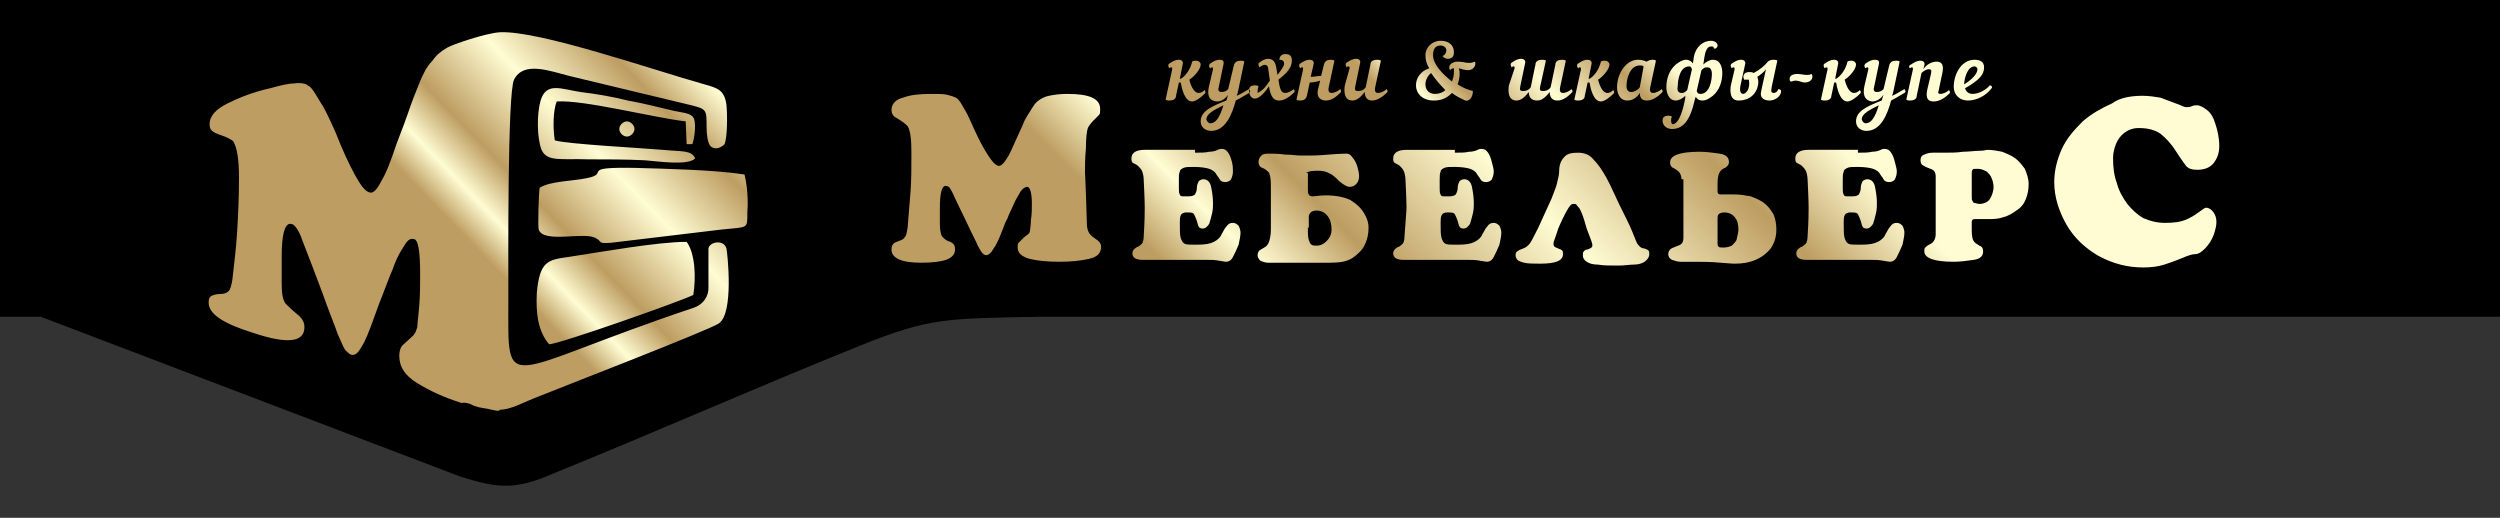 <?xml version="1.0" encoding="utf-8"?>
<!-- Generator: Adobe Illustrator 19.2.0, SVG Export Plug-In . SVG Version: 6.00 Build 0)  -->
<svg version="1.1" id="Слой_1" xmlns="http://www.w3.org/2000/svg" xmlns:xlink="http://www.w3.org/1999/xlink" x="0px" y="0px"
	 viewBox="0 0 263.6 54.6" style="enable-background:new 0 0 263.6 54.6;" xml:space="preserve">
<rect x="0" y="0" width="263.6" height="54.6" fill="#333333" stroke="none"/>
<style type="text/css">
	.st0{fill:url(#SVGID_1_);}
	.st1{fill:url(#SVGID_2_);}
	.st2{fill:url(#SVGID_3_);}
</style>
<rect y="-9.2" width="263.6" height="42.6"/>
<path d="M4.3,23.4v10C19,39,33.7,44.6,48.4,50.2c4.3,1.4,6.1,1.4,10-0.3c11.1-4.5,21.2-9,32.4-13.5c7.2-2.9,9-2.8,18.4-3l-4.1-15
	L4.3,23.4z"/>
<linearGradient id="SVGID_1_" gradientUnits="userSpaceOnUse" x1="48.115" y1="21.42" x2="69.612" y2="42.179" gradientTransform="matrix(1 0 0 -1 0 45.443)">
	<stop  offset="0" style="stop-color:#BD9D61"/>
	<stop  offset="0.12" style="stop-color:#FFFCD3"/>
	<stop  offset="0.27" style="stop-color:#BD9D61"/>
	<stop  offset="0.54" style="stop-color:#FFFCD3"/>
	<stop  offset="0.82" style="stop-color:#BD9D61"/>
	<stop  offset="1" style="stop-color:#FFFCD3"/>
</linearGradient>
<path class="st0" d="M49.6,42.6c0.5,0.3,1.1,0.4,1.8,0.5c0.8,0.2,1.3,0.3,1.3,0.1l0,0c1.2,0,2.5-0.8,4.1-1.4c1.7-0.7,18-7,19-7.7
	c1.6-1.1,0.9-7.4,0.8-7.9c-0.3-1-1.8-0.7-1.9,0v4.2c0,0.7-0.4,1.7-1.7,2.1c-20.3,6.8-19.4,9.5-19.4-0.9c0-3.9-0.1-21.8,0.6-23.2
	c1-2,3.8-0.9,5.8-0.4l12.9,3.1c1.6,0.4,1.6,0.5,1.6,2.2c0,0.9,0.1,1.7,0.4,2.1c0.3,0.3,0.9,0.4,1.5-0.2c0.3-0.8,0.3-3,0.2-4.1
	c-0.2-1.6-0.9-1.8-2.3-2.2c-5.4-1.5-17.4-5.7-21.6-5.5l0,0c-1.5,0.1-5,1.3-5.5,1.6c-0.7,0.4-1.2,0.8-1.6,1.4c-0.6,0.6-1,1.4-1.4,2.4
	c-0.4,1-0.8,2-1.1,2.9c-0.2,0.6-0.6,1.7-1.3,3.5c-0.6,1.8-1.1,3.1-1.6,3.9c-0.4,0.8-0.8,1.3-1.2,1.2c-0.5-0.1-1-0.8-1.6-1.9
	s-1.3-2.6-2-4.4c-0.8-1.8-1.3-2.8-1.6-3.2c-0.5-0.8-0.7-1.2-0.9-1.4c-0.1-0.2-0.3-0.3-0.6-0.5c-0.2-0.1-0.7-0.2-1.3-0.1
	c-0.6,0-1.4,0.2-2.5,0.5c-1.8,0.4-3.3,1-4.5,1.6s-1.9,1.3-1.9,2.2c0,0.4,0.1,0.6,0.4,0.8c0.3,0.2,0.7,0.3,1.2,0.5s0.8,0.4,0.9,0.5
	c0.4,0.7,0.6,1.9,0.6,3.8c0,2.2-0.1,4.2-0.2,5.8c-0.1,1.6-0.3,3.3-0.5,5c-0.1,0.6-0.2,1-0.4,1.2c-0.2,0.2-0.5,0.3-0.9,0.3
	s-0.7,0.1-0.9,0.2c-0.2,0.1-0.3,0.3-0.3,0.7c0,1.2,1.5,2.2,4.7,3.2c3.6,1.2,5.4,1,5.4-0.6c0-0.6-0.3-1-0.8-1.4s-0.9-0.8-1.2-1.1
	c-0.3-0.4-0.4-1.1-0.4-2.2c0-0.1,0-0.5,0-1.1s0-1.2,0-1.6c0-2.3,0.3-3.5,0.9-3.5c0.3,0,0.5,0.2,0.7,0.5s0.4,0.7,0.6,1.3
	c0.7,1.8,1.4,3.6,2.1,5.5c0.7,2,1.3,3.4,1.6,4.3c0.4,0.9,0.6,1.4,0.8,1.7c0.2,0.2,0.4,0.4,0.6,0.5c0.4,0.1,0.7-0.1,1.1-0.8
	c0.4-0.6,0.8-1.6,1.3-3s0.8-2.2,0.9-2.4c0.4-1,0.7-1.9,1.1-2.8c0.3-0.9,0.7-1.7,1.1-2.3c0.4-0.7,0.7-1,1.1-0.9
	c0.5,0,0.7,1.3,0.7,3.7c0,1.1,0,2.2-0.1,3.4c-0.1,1.2-0.2,1.9-0.2,2.2c-0.1,0.3-0.2,0.6-0.3,0.7c-0.1,0.2-0.4,0.4-0.7,0.7
	s-0.6,0.5-0.7,0.7c-0.1,0.2-0.2,0.5-0.2,0.9c0,1.2,0.6,2.1,1.9,2.9c1.3,0.8,2.8,1.5,4.7,2.1C48.9,42.4,49.3,42.5,49.6,42.6
	L49.6,42.6z M64.3,23.5c-0.2-1-0.4-3.7,0.3-4.2c0.8-0.6,12-0.1,13.4-0.1l0,3.6C75.6,22.9,65.8,24,64.3,23.5L64.3,23.5z M56.9,19.8
	c1.1-0.7,3.4-0.7,4.9-1c2.7-0.5-0.9-1.2,5.1-1.1c3.4,0.1,8.4,0.2,11.6,0.7c0.3,1.3,0.4,2.6,0.3,4c0,1.8,0.1,1.5-2.7,1.8l-11.7,1.4
	c-1.5,0.1-0.8-0.1-1.6-0.5c-1.2-0.7-5.5,0.6-6-0.9C56.7,23.8,56.8,20.3,56.9,19.8L56.9,19.8z M72.4,27.6c-0.2,2.8,0.1,2.6-1.7,3.1
	c-0.6,0.2-1.2,0.3-1.8,0.5c-1.6,0.5-9.5,3.5-10.2,2.9c-0.4-0.7-0.4-4,0-4.9c0.5-0.9,2.8-1.1,3.8-1.3c2.6-0.5,6.4-1.2,9.1-1.4
	l0.8-0.1V27.6L72.4,27.6z M57.9,36.3c-1.2-1.4-1.4-3.3-1.3-5.4c0.3-3.4,1.2-3.5,3.3-3.8c3.3-0.5,9.4-1.6,12.5-1.6
	c0.9,1.2,1,3.8,0.7,5.6C71.7,31.8,58.9,36.3,57.9,36.3L57.9,36.3z M73.3,16.7c-0.8,0.8-3.9,0.3-5.3,0.2c-2-0.1-4-0.1-6-0.1
	c-2.8-0.1-4.3,0.3-4.9-1c-0.5-1.3-0.5-3.8-0.1-5.2c0.6-2,2.2-1.2,4.2-0.9c1.7,0.2,3.4,0.5,5,0.9c1.7,0.3,3.2,0.7,4.9,1.1
	c0.9,0.2,1.9,0.2,2.1,0.9c0.2,0.7,0,2.1-0.2,2.6h-0.6l-0.1-2.4c-3.4-0.4-10.8-2.3-13.6-2.1c-0.4,1-0.4,2.9-0.2,4.1
	c1.3,0.4,9.1,0.8,11.4,1C71.9,16,72.9,15.8,73.3,16.7L73.3,16.7z M71.6,20.4c0.4,0,0.8,0.4,0.8,0.8S72,22,71.6,22s-0.8-0.4-0.8-0.8
	C70.8,20.7,71.2,20.4,71.6,20.4L71.6,20.4z M66.1,12.8c0.4,0,0.8,0.4,0.8,0.8s-0.4,0.8-0.8,0.8s-0.8-0.4-0.8-0.8
	C65.3,13.2,65.7,12.8,66.1,12.8L66.1,12.8z M65.7,28.9c0.4,0,0.8,0.4,0.8,0.8c0,0.4-0.4,0.8-0.8,0.8s-0.8-0.4-0.8-0.8
	C64.9,29.2,65.2,28.9,65.7,28.9z"/>
<linearGradient id="SVGID_2_" gradientUnits="userSpaceOnUse" x1="138.405" y1="1.973" x2="180.215" y2="43.784" gradientTransform="matrix(1 0 0 -1 0 45.443)">
	<stop  offset="0" style="stop-color:#BD9D61"/>
	<stop  offset="0.12" style="stop-color:#FFFCD3"/>
	<stop  offset="0.27" style="stop-color:#BD9D61"/>
	<stop  offset="0.54" style="stop-color:#FFFCD3"/>
	<stop  offset="0.82" style="stop-color:#BD9D61"/>
	<stop  offset="1" style="stop-color:#FFFCD3"/>
</linearGradient>
<path class="st1" d="M100.6,20.7c-0.1-0.3-0.3-0.6-0.4-0.8c-0.1-0.2-0.3-0.3-0.5-0.3c-0.4,0-0.6,0.8-0.6,2.3c0,0.3,0,0.6,0,1
	c0,0.4,0,0.6,0,0.7c0,0.7,0.1,1.2,0.3,1.4c0.2,0.2,0.4,0.4,0.8,0.5c0.4,0.2,0.5,0.4,0.5,0.8c0,1-1.2,1.4-3.6,1.4
	c-2.1,0-3.1-0.5-3.1-1.4c0-0.3,0.1-0.5,0.2-0.6s0.3-0.2,0.6-0.3c0.3-0.1,0.5-0.2,0.6-0.4c0.2-0.2,0.2-0.5,0.3-1
	c0.1-1.3,0.2-2.6,0.3-3.7c0.1-1.2,0.1-2.6,0.1-4.2c0-1.4-0.1-2.3-0.4-2.8c-0.1-0.1-0.3-0.3-0.6-0.5c-0.3-0.2-0.6-0.4-0.8-0.5
	c-0.2-0.2-0.3-0.4-0.3-0.7c0-0.6,0.4-1.1,1.2-1.3c0.8-0.3,1.8-0.4,3-0.4c0.7,0,1.3,0,1.7,0.1c0.4,0.1,0.7,0.2,0.9,0.3
	c0.2,0.1,0.3,0.3,0.4,0.4s0.3,0.5,0.6,1c0.2,0.3,0.5,1,1,2.1s1,2,1.4,2.6c0.4,0.6,0.7,1,1.1,1.1c0.2,0,0.5-0.2,0.8-0.7
	c0.3-0.4,0.6-1.1,1-2s0.7-1.5,0.8-1.8c0.2-0.5,0.5-0.9,0.8-1.4s0.5-0.8,0.8-1s0.6-0.4,1.1-0.5s1.1-0.2,1.9-0.2
	c2.4,0,3.5,0.5,3.5,1.6c0,0.3,0,0.5-0.1,0.6s-0.3,0.3-0.6,0.6c-0.3,0.3-0.5,0.6-0.6,0.8c-0.1,0.3-0.2,1-0.2,2.1
	c-0.1,1.1-0.1,2-0.1,2.6c0-0.1,0.1,1.7,0.2,5.4c0,0.4,0.1,0.7,0.2,0.9s0.3,0.4,0.6,0.6c0.3,0.2,0.4,0.3,0.5,0.4
	c0.1,0.1,0.2,0.3,0.2,0.5c0,0.7-0.4,1.1-1.3,1.3s-1.9,0.3-3.1,0.3s-2.3-0.1-3.1-0.3c-0.8-0.2-1.3-0.6-1.3-1.2c0-0.2,0-0.4,0.1-0.5
	s0.3-0.3,0.5-0.5s0.4-0.3,0.5-0.4c0.1-0.1,0.2-0.2,0.2-0.4c0-0.1,0.1-0.5,0.1-1.1c0.1-0.6,0.1-1.2,0.1-1.7c0-1.2-0.2-1.8-0.5-1.8
	c-0.2,0-0.5,0.2-0.7,0.5c-0.2,0.4-0.5,0.8-0.7,1.3s-0.5,1-0.7,1.6c-0.1,0.1-0.3,0.6-0.6,1.4c-0.3,0.8-0.6,1.4-0.9,1.8
	c-0.2,0.4-0.5,0.6-0.7,0.6s-0.3-0.1-0.4-0.2c-0.1-0.1-0.3-0.4-0.5-0.8c-0.2-0.5-0.6-1.2-1.1-2.3L100.6,20.7L100.6,20.7z M225.9,10.1
	c0.7,0,1.3,0.1,1.9,0.2c0.5,0.2,1.1,0.4,1.6,0.6c0.6,0.2,0.9,0.4,1.1,0.4c0.2,0,0.4,0,0.6-0.1c0.2-0.1,0.4-0.1,0.5-0.1
	c0.4,0,0.7,0.2,1.1,0.5c0.4,0.3,0.7,0.8,0.9,1.5c0.2,0.6,0.4,1.4,0.4,2.3c0,0.7-0.2,1.3-0.6,1.8c-0.4,0.5-1,0.7-1.7,0.7
	c-0.6,0-0.9-0.1-1.2-0.4c-0.2-0.3-0.6-0.8-1.1-1.6c-0.5-0.8-1.1-1.4-1.6-1.8c-0.6-0.4-1.3-0.6-2.3-0.6c-0.6,0-1.1,0.2-1.5,0.5
	s-0.7,0.7-0.9,1.2s-0.3,1-0.3,1.5c0,0.9,0.1,1.8,0.4,2.6c0.2,0.8,0.6,1.5,1.1,2.2c0.5,0.6,1,1.1,1.7,1.5c0.7,0.3,1.4,0.5,2.3,0.5
	c0.9,0,1.6-0.1,2.1-0.3s1-0.5,1.4-0.8s0.7-0.5,0.8-0.5c0.3,0,0.6,0.2,0.8,0.5s0.3,0.6,0.3,1s-0.1,0.8-0.3,1.4
	c-0.2,0.5-0.5,1-0.9,1.4s-0.7,0.6-1.1,0.6c-0.2,0-0.6,0.1-1.3,0.4c-0.7,0.3-1.3,0.5-1.9,0.7c-0.6,0.2-1.4,0.3-2.2,0.3
	c-1.7,0-3.2-0.4-4.7-1.2c-1.4-0.8-2.6-1.9-3.4-3.3c-0.8-1.4-1.3-2.9-1.3-4.5c0-1.2,0.3-2.4,0.8-3.5s1.3-2,2.2-2.9
	c0.9-0.8,2-1.4,3.1-1.9C223.5,10.3,224.7,10.1,225.9,10.1L225.9,10.1z M126,16.1c0.6,0,1.1,0,1.5-0.1c0.4,0,0.7-0.1,0.9-0.2
	s0.3-0.1,0.4-0.1c0.3,0,0.5,0.1,0.7,0.4c0.2,0.3,0.3,0.6,0.4,1c0.1,0.4,0.1,0.7,0.1,1s-0.1,0.6-0.2,0.8c-0.1,0.2-0.4,0.3-0.6,0.3
	c-0.3,0-0.5-0.1-0.6-0.3c-0.1-0.2-0.3-0.4-0.4-0.6c-0.1-0.2-0.4-0.4-0.7-0.5c-0.3-0.1-0.9-0.2-1.6-0.2c-0.5,0-0.9,0-1.1,0.1
	s-0.4,0.2-0.4,0.4c-0.1,0.2-0.1,0.5-0.1,0.9v0.8c0,0.3,0,0.6,0.1,0.7c0,0.1,0.1,0.2,0.3,0.2c0.1,0,0.4,0,0.7,0
	c0.3,0,0.5-0.1,0.6-0.2c0.1-0.2,0.2-0.4,0.2-0.7c0-0.3,0.1-0.5,0.2-0.7c0.1-0.1,0.3-0.2,0.5-0.2c0.4,0,0.7,0.3,0.8,0.8
	c0.1,0.5,0.2,1.1,0.2,1.7c0,0.3,0,0.7-0.1,1.1c-0.1,0.4-0.2,0.8-0.3,1.1c-0.2,0.3-0.4,0.5-0.7,0.5c-0.2,0-0.4-0.1-0.4-0.2
	c-0.1-0.1-0.1-0.3-0.2-0.6s-0.2-0.5-0.3-0.7c-0.1-0.2-0.4-0.2-0.8-0.2c-0.3,0-0.5,0.1-0.6,0.3c-0.1,0.2-0.1,0.5-0.1,0.8
	c0,0.8,0,1.3,0.1,1.6s0.2,0.5,0.4,0.6c0.2,0.1,0.5,0.1,1,0.1h0.4c0.8,0,1.3-0.1,1.7-0.3c0.4-0.2,0.7-0.5,0.8-0.8
	c0.2-0.3,0.3-0.6,0.5-0.8c0.2-0.3,0.4-0.4,0.7-0.4c0.2,0,0.4,0.1,0.6,0.3c0.1,0.2,0.2,0.5,0.2,0.7c0,0.4-0.1,0.8-0.2,1.3
	c-0.2,0.5-0.4,0.9-0.6,1.3c-0.2,0.4-0.5,0.5-0.7,0.5c0,0-0.2,0-0.7-0.1s-0.9-0.1-1.4-0.1h-6.7c-0.7,0-1.1-0.2-1.1-0.7
	c0-0.2,0.1-0.4,0.4-0.6c0.3-0.1,0.5-0.3,0.6-0.4c0.1-0.1,0.2-0.4,0.2-0.9c0.1-1.5,0.1-2.5,0.1-2.9c0,0,0-0.9-0.1-2.8
	c0-0.5-0.1-0.9-0.2-1.1s-0.3-0.4-0.4-0.5s-0.3-0.2-0.5-0.3c-0.2-0.1-0.2-0.3-0.2-0.5c0-0.6,0.5-0.9,1.4-0.9c0.1,0,0.2,0,0.3,0
	c0.1,0,0.2,0,0.3,0h4.7V16.1z M137.9,18.7v1.1c0,0.4,0,0.6,0.1,0.7c0,0.1,0.2,0.2,0.4,0.2c0.3,0,0.8-0.1,1.4-0.1
	c1.1,0,2,0.2,2.6,0.5c0.3,0.2,0.6,0.4,0.9,0.7c0.3,0.3,0.5,0.6,0.7,1c0.2,0.4,0.3,0.8,0.3,1.2c0,0.6-0.1,1.2-0.4,1.8
	c-0.2,0.5-0.7,1-1.3,1.4s-1.4,0.5-2.4,0.5c-0.4,0-0.9,0-1.6,0c-0.7,0-1.2,0-1.5,0c-0.4,0-0.9,0-1.7,0s-1.3,0-1.7,0
	c-0.3,0-0.5-0.1-0.8-0.2c-0.2-0.2-0.3-0.4-0.3-0.6c0-0.2,0.1-0.4,0.2-0.5c0.2-0.1,0.3-0.2,0.5-0.3s0.4-0.3,0.5-0.6s0.2-0.7,0.2-1.3
	v-4.7c0-0.7-0.1-1.1-0.2-1.3c-0.2-0.2-0.4-0.4-0.7-0.5s-0.4-0.4-0.4-0.6c0-0.3,0.1-0.5,0.3-0.7s0.5-0.2,0.8-0.2c0.4,0,1,0,1.7,0.1
	c0.7,0,1.2,0.1,1.6,0.1c0,0,0.2,0,0.5,0s0.5,0,0.6,0s0.8,0,1.9-0.1c1.2-0.1,1.8-0.1,1.9-0.1c0.2,0,0.4,0.1,0.6,0.4
	c0.2,0.2,0.4,0.6,0.5,0.9c0.1,0.4,0.2,0.7,0.2,1.1c0,0.3-0.1,0.6-0.3,0.8c-0.2,0.2-0.4,0.3-0.7,0.3s-0.6-0.2-1.1-0.6
	c-0.4-0.4-0.7-0.7-1-0.8c-0.3-0.2-0.7-0.3-1.3-0.3s-1,0.1-1.2,0.2C138,18.2,137.9,18.4,137.9,18.7L137.9,18.7z M137.9,24
	c0,0.6,0,1,0.1,1.3s0.2,0.5,0.3,0.5c0.1,0.1,0.3,0.1,0.5,0.1c0.5,0,0.8-0.2,1.1-0.5s0.5-0.7,0.5-1.2s-0.1-1-0.4-1.4
	c-0.3-0.4-0.7-0.6-1.2-0.6c-0.3,0-0.5,0.1-0.6,0.2s-0.2,0.3-0.2,0.4V24H137.9z M153.4,16.1c0.6,0,1.1,0,1.5-0.1
	c0.4,0,0.7-0.1,0.9-0.2s0.3-0.1,0.4-0.1c0.3,0,0.5,0.1,0.7,0.4c0.2,0.3,0.3,0.6,0.4,1c0.1,0.4,0.2,0.7,0.2,1s-0.1,0.6-0.2,0.8
	c-0.1,0.2-0.4,0.3-0.6,0.3c-0.3,0-0.5-0.1-0.6-0.3c-0.1-0.2-0.3-0.4-0.4-0.6c-0.1-0.2-0.4-0.4-0.7-0.5s-0.9-0.2-1.6-0.2
	c-0.5,0-0.9,0-1.1,0.1c-0.2,0.1-0.4,0.2-0.4,0.4c-0.1,0.2-0.1,0.5-0.1,0.9v0.8c0,0.3,0,0.6,0.1,0.7c0,0.1,0.1,0.2,0.3,0.2
	c0.1,0,0.4,0,0.7,0s0.5-0.1,0.6-0.2c0.1-0.2,0.2-0.4,0.2-0.7c0-0.3,0.1-0.5,0.2-0.7c0.1-0.1,0.3-0.2,0.5-0.2c0.4,0,0.7,0.3,0.8,0.8
	s0.2,1.1,0.2,1.7c0,0.3,0,0.7-0.1,1.1c-0.1,0.4-0.2,0.8-0.3,1.1c-0.2,0.3-0.4,0.5-0.7,0.5c-0.2,0-0.4-0.1-0.4-0.2
	c-0.1-0.1-0.1-0.3-0.2-0.6c-0.1-0.3-0.2-0.5-0.3-0.7s-0.4-0.2-0.8-0.2c-0.3,0-0.5,0.1-0.6,0.3c-0.1,0.2-0.1,0.5-0.1,0.8
	c0,0.8,0,1.3,0.1,1.6s0.2,0.5,0.4,0.6s0.5,0.1,1,0.1h0.4c0.8,0,1.3-0.1,1.7-0.3s0.7-0.5,0.8-0.8c0.2-0.3,0.3-0.6,0.5-0.8
	c0.2-0.3,0.4-0.4,0.7-0.4c0.2,0,0.4,0.1,0.6,0.3c0.1,0.2,0.2,0.5,0.2,0.7c0,0.4-0.1,0.8-0.2,1.3c-0.2,0.5-0.4,0.9-0.6,1.3
	c-0.2,0.4-0.5,0.5-0.7,0.5c0,0-0.2,0-0.7-0.1s-0.9-0.1-1.4-0.1H148c-0.7,0-1.1-0.2-1.1-0.7c0-0.2,0.1-0.4,0.4-0.6
	c0.3-0.1,0.5-0.3,0.6-0.4c0.1-0.1,0.2-0.4,0.2-0.9c0.1-1.5,0.2-2.5,0.2-2.9c0,0,0-0.9-0.1-2.8c0-0.5-0.1-0.9-0.2-1.1
	c-0.1-0.2-0.3-0.4-0.4-0.5c-0.1-0.1-0.3-0.2-0.5-0.3c-0.2-0.1-0.2-0.3-0.2-0.5c0-0.6,0.5-0.9,1.4-0.9c0.1,0,0.2,0,0.3,0s0.2,0,0.3,0
	h4.5V16.1z M166.7,22.3c-0.1-0.3-0.3-0.5-0.4-0.6c-0.1-0.2-0.2-0.2-0.4-0.2s-0.3,0.1-0.5,0.4s-0.3,0.5-0.4,0.7c0,0-0.1,0.2-0.3,0.6
	c-0.2,0.4-0.3,0.7-0.4,0.9c-0.1,0.3-0.2,0.6-0.3,0.9c-0.1,0.3-0.2,0.5-0.2,0.7c0,0.1,0,0.2,0.1,0.3s0.2,0.1,0.4,0.2
	c0.2,0.1,0.3,0.1,0.4,0.2c0.1,0.1,0.1,0.2,0.1,0.4c0,0.7-0.8,1-2.4,1c-0.7,0-1.3,0-1.7-0.1s-0.6-0.2-0.7-0.3
	c-0.1-0.1-0.2-0.3-0.2-0.5s0.1-0.4,0.2-0.4c0.1-0.1,0.3-0.2,0.6-0.3s0.5-0.3,0.6-0.4c0.2-0.2,0.5-0.8,1-1.8l1-2.2
	c0.3-0.6,0.5-1.1,0.6-1.4s0.3-0.7,0.4-1.2c0.1-0.4,0.2-0.8,0.2-1.2c0-0.6,0.2-1.1,0.5-1.4c0.3-0.4,0.8-0.5,1.5-0.5
	c0.6,0,1.2,0.2,1.6,0.7c0.5,0.5,0.9,1.1,1.3,1.8c0.1,0.2,0.4,0.7,0.8,1.6c0.4,0.9,0.9,1.9,1.4,2.9s0.8,1.8,1,2.3
	c0.1,0.3,0.3,0.5,0.4,0.6c0.1,0.1,0.3,0.2,0.5,0.2c0.2,0.1,0.3,0.1,0.4,0.2c0.1,0.1,0.1,0.2,0.1,0.4c0,0.3-0.2,0.6-0.5,0.8
	s-0.7,0.3-1.2,0.3c-0.4,0-0.9,0.1-1.5,0.1c-1,0-1.7,0-2.2-0.1c-0.5,0-0.9-0.1-1.2-0.3s-0.4-0.4-0.4-0.7c0-0.2,0-0.3,0.1-0.4
	c0.1-0.1,0.2-0.2,0.4-0.2c0.2-0.1,0.3-0.1,0.4-0.2c0.1-0.1,0.1-0.1,0.1-0.3c0-0.1-0.2-0.7-0.6-1.7C167,23,166.8,22.5,166.7,22.3
	L166.7,22.3z M177.3,18.9c0-0.3-0.1-0.5-0.2-0.7c-0.1-0.1-0.3-0.3-0.5-0.4s-0.4-0.2-0.4-0.3c-0.1-0.1-0.1-0.2-0.1-0.4
	c0-0.7,1-1.1,3.1-1.1c0.7,0,1.4,0.1,2.1,0.2c0.7,0.1,1,0.4,1,0.9c0,0.2-0.1,0.4-0.4,0.6c-0.3,0.1-0.5,0.3-0.6,0.5s-0.2,0.5-0.2,1.1
	v0.9c0,0.2,0.1,0.3,0.3,0.3c0.1,0,0.4,0,0.7,0s0.6,0,0.8,0c0.6,0,1.1,0.1,1.7,0.2c0.5,0.2,1,0.4,1.4,0.7c0.4,0.3,0.7,0.7,1,1.2
	c0.2,0.5,0.3,1,0.3,1.6c0,0.8-0.2,1.4-0.6,2c-0.4,0.5-0.9,0.9-1.6,1.2c-0.7,0.3-1.4,0.4-2.2,0.4c0,0-0.4,0-1.5-0.1
	c-1-0.1-2-0.1-3-0.1c-0.1,0-0.3,0-0.6,0s-0.5,0-0.6,0c-0.3,0-0.6-0.1-0.9-0.2c-0.2-0.1-0.4-0.3-0.4-0.6c0-0.2,0.1-0.4,0.2-0.5
	c0.1-0.1,0.3-0.2,0.6-0.3s0.5-0.2,0.6-0.3s0.2-0.3,0.2-0.6v-6.2H177.3z M183.3,24.2c0-0.5-0.1-1-0.4-1.3c-0.2-0.3-0.6-0.5-1.1-0.5
	c-0.3,0-0.5,0.1-0.6,0.2s-0.1,0.3-0.1,0.6v2.4c0,0.2,0,0.3,0.1,0.4c0.1,0.1,0.2,0.1,0.5,0.1c0.4,0,0.7-0.1,0.9-0.2
	c0.2-0.2,0.4-0.4,0.5-0.6C183.2,24.8,183.3,24.5,183.3,24.2L183.3,24.2z M195.9,16.1c0.6,0,1.1,0,1.5-0.1c0.4,0,0.7-0.1,0.9-0.2
	s0.3-0.1,0.4-0.1c0.3,0,0.5,0.1,0.7,0.4c0.2,0.3,0.3,0.6,0.4,1c0.1,0.4,0.2,0.7,0.2,1s-0.1,0.6-0.2,0.8c-0.1,0.2-0.4,0.3-0.6,0.3
	c-0.3,0-0.5-0.1-0.6-0.3c-0.1-0.2-0.3-0.4-0.4-0.6c-0.1-0.2-0.4-0.4-0.7-0.5s-0.9-0.2-1.6-0.2c-0.5,0-0.9,0-1.1,0.1
	c-0.2,0.1-0.4,0.2-0.4,0.4c-0.1,0.2-0.1,0.5-0.1,0.9v0.8c0,0.3,0,0.6,0.1,0.7c0,0.1,0.1,0.2,0.3,0.2c0.1,0,0.4,0,0.7,0
	s0.5-0.1,0.6-0.2c0.1-0.2,0.2-0.4,0.2-0.7c0-0.3,0.1-0.5,0.2-0.7c0.1-0.1,0.3-0.2,0.5-0.2c0.4,0,0.7,0.3,0.8,0.8s0.2,1.1,0.2,1.7
	c0,0.3,0,0.7-0.1,1.1c-0.1,0.4-0.2,0.8-0.3,1.1c-0.2,0.3-0.4,0.5-0.7,0.5c-0.2,0-0.4-0.1-0.4-0.2c-0.1-0.1-0.1-0.3-0.2-0.6
	c-0.1-0.3-0.2-0.5-0.3-0.7s-0.4-0.2-0.8-0.2c-0.3,0-0.5,0.1-0.6,0.3c-0.1,0.2-0.1,0.5-0.1,0.8c0,0.8,0,1.3,0.1,1.6s0.2,0.5,0.4,0.6
	s0.5,0.1,1,0.1h0.4c0.8,0,1.3-0.1,1.7-0.3s0.7-0.5,0.8-0.8c0.2-0.3,0.3-0.6,0.5-0.8c0.2-0.3,0.4-0.4,0.7-0.4c0.2,0,0.4,0.1,0.6,0.3
	c0.1,0.2,0.2,0.5,0.2,0.7c0,0.4-0.1,0.8-0.2,1.3c-0.2,0.5-0.4,0.9-0.6,1.3c-0.2,0.4-0.5,0.5-0.7,0.5c0,0-0.2,0-0.7-0.1
	s-0.9-0.1-1.4-0.1h-6.7c-0.7,0-1.1-0.2-1.1-0.7c0-0.2,0.1-0.4,0.4-0.6c0.3-0.1,0.5-0.3,0.6-0.4c0.1-0.1,0.2-0.4,0.2-0.9
	c0.1-1.5,0.1-2.5,0.1-2.9c0,0,0-0.9-0.1-2.8c0-0.5-0.1-0.9-0.2-1.1c-0.1-0.2-0.3-0.4-0.4-0.5c-0.1-0.1-0.3-0.2-0.5-0.3
	c-0.2-0.1-0.2-0.3-0.2-0.5c0-0.6,0.5-0.9,1.4-0.9c0.1,0,0.2,0,0.3,0s0.2,0,0.3,0h4.6V16.1z M204.1,18.6c0-0.3-0.1-0.5-0.2-0.6
	c-0.1-0.1-0.3-0.2-0.6-0.3c-0.3-0.1-0.4-0.2-0.6-0.3c-0.1-0.1-0.2-0.2-0.2-0.5s0.1-0.5,0.4-0.6c0.2-0.1,0.5-0.2,0.9-0.2
	c0.1,0,0.3,0,0.6,0s0.5,0,0.6,0c0.7,0,1.3,0,2-0.1c0.6,0,1.2-0.1,1.7-0.1s0.8-0.1,0.8-0.1c0.6,0,1.1,0.1,1.6,0.2
	c0.5,0.2,1,0.4,1.4,0.7c0.4,0.3,0.7,0.7,1,1.1c0.2,0.5,0.4,1,0.4,1.6s-0.1,1.1-0.3,1.6s-0.5,0.9-1,1.2c-0.4,0.3-0.9,0.6-1.4,0.7
	c-0.5,0.2-1.1,0.2-1.6,0.2c-0.2,0-0.4,0-0.7,0s-0.6,0-0.7,0c-0.2,0-0.3,0.1-0.3,0.3v0.9c0,0.6,0.1,1,0.2,1.1
	c0.1,0.2,0.3,0.3,0.6,0.5c0.3,0.1,0.4,0.3,0.4,0.6c0,0.5-0.3,0.8-1,0.9c-0.7,0.1-1.4,0.2-2.1,0.2c-2.1,0-3.1-0.4-3.1-1.1
	c0-0.2,0-0.3,0.1-0.4c0.1-0.1,0.2-0.2,0.4-0.3s0.4-0.2,0.5-0.4c0.1-0.1,0.2-0.4,0.2-0.7L204.1,18.6L204.1,18.6z M208.5,17.8
	c-0.3,0-0.5,0-0.5,0.1c-0.1,0.1-0.1,0.2-0.1,0.4v2.5c0,0.2,0,0.3,0.1,0.4c0,0.1,0.1,0.2,0.2,0.2c0.1,0,0.3,0.1,0.5,0.1
	c0.5,0,0.9-0.2,1.1-0.5c0.2-0.3,0.4-0.8,0.4-1.3c0-0.3-0.1-0.7-0.2-0.9c-0.1-0.3-0.3-0.5-0.5-0.7C209.1,17.9,208.9,17.8,208.5,17.8z
	"/>
<linearGradient id="SVGID_3_" gradientUnits="userSpaceOnUse" x1="154.641" y1="26.241" x2="172.375" y2="42.778" gradientTransform="matrix(1 0 0 -1 0 45.443)">
	<stop  offset="0" style="stop-color:#BD9D61"/>
	<stop  offset="0.12" style="stop-color:#FFFCD3"/>
	<stop  offset="0.27" style="stop-color:#BD9D61"/>
	<stop  offset="0.54" style="stop-color:#FFFCD3"/>
	<stop  offset="0.82" style="stop-color:#BD9D61"/>
	<stop  offset="1" style="stop-color:#FFFCD3"/>
</linearGradient>
<path class="st2" d="M124.7,6.8c0.1-0.3-0.1-0.5-0.4-0.5c-0.4,0-0.7,0.2-1,0.4c-0.2,0.1-0.1,0.4,0,0.5c0.1-0.1,0.1-0.1,0.2-0.1
	s0.1,0.1,0.1,0.2l-0.7,3.2c0.1,0.1,0.3,0.1,0.4,0.1c0.3,0,0.7-0.1,0.7-0.5l0.3-1.4h0.2c0.1,0.6,0.4,2,1.2,2c0.4,0,1-0.5,1.3-0.8
	c0.1-0.1,0.1-0.1,0.1-0.2S127,9.5,127,9.5c-0.2,0.2-0.4,0.3-0.6,0.3c-0.6,0-0.9-1-1-1.4c0.5-0.3,1.2-1.1,1.2-1.6
	c0-0.2-0.2-0.4-0.5-0.4c-0.1,0-0.3,0-0.4,0.1c-0.2,0.9-0.8,1.6-1.2,1.8h-0.1L124.7,6.8L124.7,6.8z M127.5,9l0.4-1.7
	c0-0.1,0-0.2-0.1-0.2c0,0-0.1,0-0.2,0.1c-0.1-0.1-0.2-0.3,0-0.5c0.3-0.2,0.6-0.4,1-0.4c0.3,0,0.5,0.1,0.4,0.5l-0.5,2.4
	c-0.1,0.3,0,0.5,0.3,0.5s0.5-0.1,0.7-0.3l0.6-2.5c0.1-0.4,0.4-0.5,0.7-0.5c0.2,0,0.3,0,0.4,0.1l-0.7,3.3c0,0.1-0.1,0.2-0.1,0.3
	c0.5-0.2,0.9-0.5,1.3-0.7c0.1,0.1,0.2,0.3,0,0.4s-0.8,0.5-1.4,0.8c-0.4,1.5-1.1,3.2-2.6,3.2c-0.5,0-1.1-0.3-1.1-1
	c0-1.1,1.2-1.6,2.7-2.2c0.1-0.2,0.1-0.4,0.2-0.6c-0.3,0.4-0.7,0.7-1.2,0.7C127.3,10.6,127.3,9.8,127.5,9L127.5,9z M127.6,13
	c0.6,0,1-0.6,1.4-1.9c-1,0.5-1.8,0.9-1.8,1.5C127.3,12.9,127.5,13,127.6,13L127.6,13z M134.9,10.6c0.5,0,1.1-0.4,1.5-0.8
	c0.1-0.1,0.1-0.1,0.1-0.2s-0.1-0.2-0.1-0.2c-0.2,0.2-0.6,0.4-0.9,0.4c-0.4,0-0.5-0.4-0.6-0.8l-0.1-0.6c0.9-0.7,1.3-1.2,1.4-1.8
	c0.1-0.8-0.3-0.9-0.7-0.9c-0.3,0-0.6,0.2-0.6,0.6c0.4,0,0.5,0.2,0.5,0.4c0,0.3-0.4,0.8-0.7,1.2l-0.1-0.6c-0.1-0.7-0.3-1.1-0.9-1.1
	c-0.4,0-0.8,0.3-0.9,0.4c-0.2,0.1-0.1,0.3,0,0.5c0.5-0.4,0.8-0.3,0.9,0l0.2,1.4c-0.6,0.9-0.9,1.1-1.3,1.3c0-0.2,0-0.4,0.1-0.7
	C132.6,9,132.4,9,132.3,9c-0.3,0-0.6,0.1-0.6,0.5c0,0.6,0.3,0.9,0.6,0.9c0.5,0,1.1-0.7,1.5-1.3C134,10.4,134.4,10.6,134.9,10.6
	L134.9,10.6z M139.8,10.6c0.6,0,1.1-0.4,1.5-0.8c0.1-0.1,0.1-0.1,0.1-0.2s-0.1-0.2-0.1-0.2c-0.2,0.2-0.6,0.4-0.9,0.4
	c-0.2,0-0.4-0.1-0.3-0.6l0.6-2.8c-0.1-0.1-0.3-0.1-0.4-0.1c-0.3,0-0.6,0.1-0.7,0.5L139.3,8c-0.3,0-0.7,0.1-1.1,0.1l0.3-1.3
	c0.1-0.3-0.1-0.5-0.4-0.5c-0.4,0-0.7,0.2-1,0.4c-0.2,0.1-0.1,0.4,0,0.5c0.1-0.1,0.1-0.1,0.2-0.1c0.1,0,0.1,0.1,0.1,0.2l-0.7,3.2
	c0.1,0.1,0.3,0.1,0.4,0.1c0.3,0,0.6-0.1,0.7-0.5l0.3-1.4c0.4,0,0.8-0.1,1.1-0.2L139,9.3C138.7,10.4,139.4,10.6,139.8,10.6
	L139.8,10.6z M141.8,9c-0.1,0.6-0.1,1.6,0.8,1.6c0.5,0,0.9-0.4,1.3-0.9c0,0.7,0.4,0.9,0.8,0.9c0.5,0,1.1-0.4,1.5-0.8
	c0.1-0.1,0.1-0.1,0.1-0.2s-0.1-0.2-0.1-0.2c-0.2,0.2-0.6,0.4-0.9,0.4c-0.2,0-0.4-0.1-0.3-0.6l0.6-2.8c-0.1-0.1-0.3-0.1-0.4-0.1
	c-0.3,0-0.7,0.1-0.7,0.5L144,9.2c-0.2,0.3-0.5,0.4-0.8,0.4s-0.4-0.1-0.3-0.5l0.5-2.4c0.1-0.3-0.1-0.5-0.4-0.5c-0.4,0-0.7,0.2-1,0.4
	c-0.2,0.1-0.1,0.4,0,0.5c0.1-0.1,0.1-0.1,0.2-0.1c0.1,0,0.1,0.1,0.1,0.2L141.8,9L141.8,9z M159.1,9c-0.1,0.6-0.1,1.6,0.8,1.6
	c0.5,0,0.9-0.4,1.3-0.9c0,0.5,0.2,0.9,0.9,0.9c0.5,0,0.9-0.4,1.3-0.9c0,0.7,0.4,0.9,0.8,0.9c0.6,0,1.1-0.4,1.5-0.8
	c0.1-0.1,0.1-0.1,0.1-0.2s-0.1-0.2-0.1-0.2c-0.2,0.2-0.6,0.4-0.9,0.4c-0.2,0-0.4-0.1-0.3-0.6l0.6-2.8c-0.1-0.1-0.3-0.1-0.4-0.1
	c-0.3,0-0.7,0.1-0.7,0.5l-0.5,2.4c-0.2,0.3-0.5,0.4-0.8,0.4s-0.4-0.1-0.3-0.5l0.6-2.7c-0.1-0.1-0.3-0.1-0.4-0.1
	c-0.3,0-0.7,0.1-0.7,0.5l-0.5,2.4c-0.2,0.3-0.5,0.4-0.8,0.4s-0.4-0.1-0.3-0.5l0.5-2.4c0.1-0.3-0.1-0.5-0.4-0.5c-0.4,0-0.7,0.2-1,0.4
	c-0.2,0.1-0.1,0.4,0,0.5c0.1-0.1,0.1-0.1,0.2-0.1c0.1,0,0.1,0.1,0.1,0.2L159.1,9L159.1,9z M167.8,6.8c0.1-0.3-0.1-0.5-0.4-0.5
	c-0.4,0-0.7,0.2-1,0.4c-0.2,0.1-0.1,0.4,0,0.5c0.1-0.1,0.1-0.1,0.2-0.1c0.1,0,0.1,0.1,0.1,0.2l-0.7,3.2c0.1,0.1,0.3,0.1,0.4,0.1
	c0.3,0,0.7-0.1,0.7-0.5l0.3-1.4h0.2c0.1,0.6,0.4,2,1.2,2c0.4,0,1-0.5,1.3-0.8c0.1-0.1,0.1-0.1,0.1-0.2s-0.1-0.2-0.1-0.2
	c-0.2,0.2-0.4,0.3-0.6,0.3c-0.6,0-0.9-1-1-1.4c0.5-0.3,1.2-1.1,1.2-1.6c0-0.2-0.2-0.4-0.5-0.4c-0.1,0-0.3,0-0.4,0.1
	c-0.2,0.9-0.8,1.6-1.2,1.8h-0.1L167.8,6.8L167.8,6.8z M172.7,6.3c-1.2,0-2.2,1.4-2.2,2.9c0,0.5,0.2,1.4,1.1,1.4c0.5,0,1-0.3,1.3-0.8
	c0,0.7,0.4,0.8,0.8,0.8c0.5,0,1.1-0.4,1.5-0.8c0.1-0.1,0.1-0.1,0.1-0.2s-0.1-0.2-0.1-0.2c-0.2,0.2-0.6,0.4-0.9,0.4
	c-0.2,0-0.4-0.1-0.3-0.6l0.6-2.8c-0.1-0.1-0.3-0.1-0.4-0.1c-0.2,0-0.4,0.1-0.6,0.2C173.4,6.4,173.1,6.3,172.7,6.3L172.7,6.3
	L172.7,6.3z M172.9,9.2c-0.2,0.3-0.6,0.5-0.9,0.5c-0.3,0-0.5-0.2-0.5-0.6c0-0.9,0.4-2.2,1.4-2.2c0.1,0,0.3,0,0.4,0.1L172.9,9.2
	L172.9,9.2z M177.7,10.3v-0.2c-0.3,0.3-0.7,0.5-1,0.5c-0.8,0-1-0.9-1-1.4c0-0.9,0.3-1.8,1-2.4c0.4-0.3,0.7-0.5,1.1-0.5
	c0.3,0,0.6,0.2,0.7,0.4l0.1-0.7c0.2-1.1,1-1.7,1.8-1.7c0.5,0,0.7,0.3,0.7,0.5s-0.2,0.4-0.4,0.3c0-0.2-0.1-0.2-0.3-0.2
	c-0.4,0-0.6,0.5-0.7,1.2l-0.1,0.7c0.3-0.3,0.7-0.5,1-0.5c0.8,0,1,0.8,1,1.4c0,0.9-0.3,1.8-1,2.4c-0.4,0.3-0.7,0.5-1.1,0.5
	c-0.4,0-0.6-0.2-0.7-0.4l-0.1,0.3c-0.5,2.3-1.3,3.1-2.4,3.1c-0.5,0-1-0.3-1-0.9c0-0.4,0.3-0.5,0.6-0.5c0.1,0,0.2,0,0.4,0.1
	c-0.1,0.1-0.1,0.3-0.1,0.4c0,0.3,0.1,0.4,0.2,0.4C177.1,13,177.5,11.4,177.7,10.3L177.7,10.3z M180,7.1c-0.2,0-0.3,0-0.6,0.3
	l-0.5,2.2c0.1,0.2,0.1,0.3,0.4,0.3c1,0,1.2-1.5,1.2-2.1C180.5,7.3,180.3,7.1,180,7.1L180,7.1z M177.3,9.8c0.2,0,0.3,0,0.6-0.3
	l0.5-2.2c-0.1-0.2-0.1-0.3-0.3-0.3c-1,0-1.2,1.5-1.2,2.1C176.8,9.6,177,9.8,177.3,9.8L177.3,9.8z M182.5,9c-0.1,0.6-0.1,1.6,0.8,1.6
	c1.5,0,2.1-1.1,2.1-2c0-0.2-0.1-0.4-0.1-0.5c0.3-0.2,0.7-0.5,0.9-0.8l-0.5,2.3c-0.2,0.8,0.4,1,0.9,1s1.2-0.4,1.2-1
	c0-0.1-0.1-0.2-0.3-0.2c-0.1,0.3-0.3,0.4-0.5,0.4s-0.3-0.1-0.2-0.6l0.6-2.8c-0.1-0.1-0.3-0.1-0.4-0.1c-0.3,0-0.5,0.1-0.6,0.2
	c-0.3,0.4-0.9,0.9-1.5,1.2c-0.1-0.1-0.3-0.1-0.5-0.1c-0.5,0-0.7,0.4-0.5,0.8c0.1,0,0.3,0,0.5,0c0.2,1.1-0.4,1.5-0.6,1.5
	c-0.2,0-0.4-0.2-0.3-0.8l0.5-2.3c0.1-0.3-0.1-0.5-0.4-0.5c-0.4,0-0.7,0.2-1,0.4c-0.2,0.1-0.1,0.4,0,0.5c0.1-0.1,0.1-0.1,0.2-0.1
	c0.1,0,0.1,0.1,0.1,0.2L182.5,9L182.5,9z M189.3,8.5c0.4,0,0.7,0.2,1,0.2c0.5,0,0.8-0.3,0.8-0.6c0-0.1,0-0.2-0.1-0.3
	c-0.2,0.1-0.3,0.1-0.5,0.1c-0.3,0-0.6-0.1-1-0.1c-0.5,0-0.8,0.2-0.8,0.5c0,0.1,0,0.2,0.1,0.3C189,8.6,189.1,8.5,189.3,8.5L189.3,8.5
	z M193.8,6.8c0.1-0.3-0.1-0.5-0.4-0.5c-0.4,0-0.7,0.2-1,0.4c-0.2,0.1-0.1,0.4,0,0.5c0.1-0.1,0.1-0.1,0.2-0.1c0.1,0,0.1,0.1,0.1,0.2
	l-0.7,3.2c0.1,0.1,0.3,0.1,0.4,0.1c0.3,0,0.7-0.1,0.7-0.5l0.3-1.4h0.2c0.1,0.6,0.4,2,1.2,2c0.4,0,1-0.5,1.3-0.8
	c0.1-0.1,0.1-0.1,0.1-0.2s-0.1-0.2-0.1-0.2c-0.2,0.2-0.4,0.3-0.6,0.3c-0.6,0-0.9-1-1-1.4c0.5-0.3,1.2-1.1,1.2-1.6
	c0-0.2-0.2-0.4-0.5-0.4c-0.1,0-0.3,0-0.4,0.1c-0.2,0.9-0.8,1.6-1.2,1.8h-0.1L193.8,6.8L193.8,6.8z M196.6,9l0.4-1.7
	c0-0.1,0-0.2-0.1-0.2c0,0-0.1,0-0.2,0.1c-0.1-0.1-0.2-0.3,0-0.5c0.3-0.2,0.6-0.4,1-0.4c0.3,0,0.5,0.1,0.4,0.5l-0.5,2.4
	c-0.1,0.3,0,0.5,0.3,0.5s0.5-0.1,0.7-0.3l0.6-2.5c0.1-0.4,0.4-0.5,0.7-0.5c0.2,0,0.3,0,0.4,0.1l-0.7,3.3c0,0.1-0.1,0.2-0.1,0.3
	c0.5-0.2,0.9-0.5,1.3-0.7c0.1,0.1,0.2,0.3,0,0.4s-0.8,0.5-1.4,0.8c-0.4,1.5-1.1,3.2-2.6,3.2c-0.5,0-1.1-0.3-1.1-1
	c0-1.1,1.2-1.6,2.7-2.2c0.1-0.2,0.1-0.4,0.2-0.6c-0.3,0.4-0.7,0.7-1.2,0.7C196.5,10.6,196.4,9.8,196.6,9L196.6,9z M196.7,13
	c0.6,0,1-0.6,1.4-1.9c-1,0.5-1.8,0.9-1.8,1.5C196.4,12.9,196.6,13,196.7,13L196.7,13z M201.4,7.2c0.1-0.1,0.1-0.1,0.2-0.1
	c0.1,0,0.1,0.1,0.1,0.2l-0.7,3.2c0.1,0.1,0.3,0.1,0.4,0.1c0.3,0,0.7-0.1,0.7-0.5l0.5-2.4c0.2-0.2,0.5-0.4,0.8-0.4
	c0.2,0,0.3,0.1,0.2,0.5l-0.4,1.7c-0.2,1,0.2,1.2,0.7,1.2c0.6,0,1.2-0.4,1.6-0.8c0.1-0.1,0.1-0.1,0.1-0.2s-0.1-0.2-0.1-0.2
	c-0.2,0.2-0.6,0.4-0.9,0.4c-0.2,0-0.3-0.1-0.2-0.3l0.4-1.9c0.2-0.9-0.1-1.2-0.6-1.2s-1.1,0.3-1.4,0.8l0.1-0.4
	c0.1-0.3-0.1-0.5-0.4-0.5c-0.4,0-0.7,0.2-1,0.4C201.2,6.9,201.3,7.2,201.4,7.2L201.4,7.2z M209.2,7.1c0-0.4-0.2-0.8-1-0.8
	c-1.5,0-2.2,1.7-2.2,2.8c0,1,0.7,1.5,1.5,1.5c0.9,0,1.9-0.5,2.5-1.3c0.1-0.1,0-0.3-0.2-0.3c-0.4,0.5-1.2,0.9-1.8,0.9
	c-0.4,0-0.7-0.2-0.8-0.6C208.8,8.4,209.2,7.8,209.2,7.1L209.2,7.1z M208.2,7c0.1,0,0.3,0.1,0.3,0.3c0,0.5-0.6,1.1-1.4,1.6
	C207.1,8.4,207.4,7,208.2,7L208.2,7z M151.1,5.8c0-0.7,0.3-1,0.8-1c0.3,0,0.6,0.2,0.6,0.5c0,0.2-0.1,0.5-0.4,0.6
	c0.1,0.2,0.4,0.3,0.5,0.3c0.5,0,0.7-0.2,0.7-0.7c0-0.7-0.5-1.2-1.4-1.2s-1.6,0.7-1.6,1.5c0,0.5,0.1,0.9,0.4,1.4
	c-0.9,0.3-1.4,1-1.4,1.8s0.6,1.6,1.9,1.6c0.7,0,1.3-0.2,1.9-0.8c0.5,0.4,1,0.6,1.4,0.8c0.3,0.1,0.8-0.2,0.8-1
	c-0.4-0.1-1-0.3-1.6-0.7c0.1-0.3,0.2-0.7,0.2-1.1c0-0.2,0-0.4-0.1-0.6c0.3,0.1,0.7,0.2,1,0.2c0.6,0,0.9-0.6,0.7-0.9
	c-0.6,0.3-1.1,0-1.8,0s-1.1,0.5-0.8,0.9c0.1-0.1,0.2-0.2,0.4-0.2c0,0.1,0,0.2,0,0.4c0,0.4-0.1,0.7-0.2,1
	C152.1,7.8,151.1,6.8,151.1,5.8L151.1,5.8L151.1,5.8z M151.3,9.9c-0.7,0-1-0.5-1-1c0-0.4,0.2-0.9,0.6-1.2c0.4,0.6,0.9,1.2,1.5,1.8
	C152.2,9.7,151.8,9.9,151.3,9.9z"/>
</svg>
